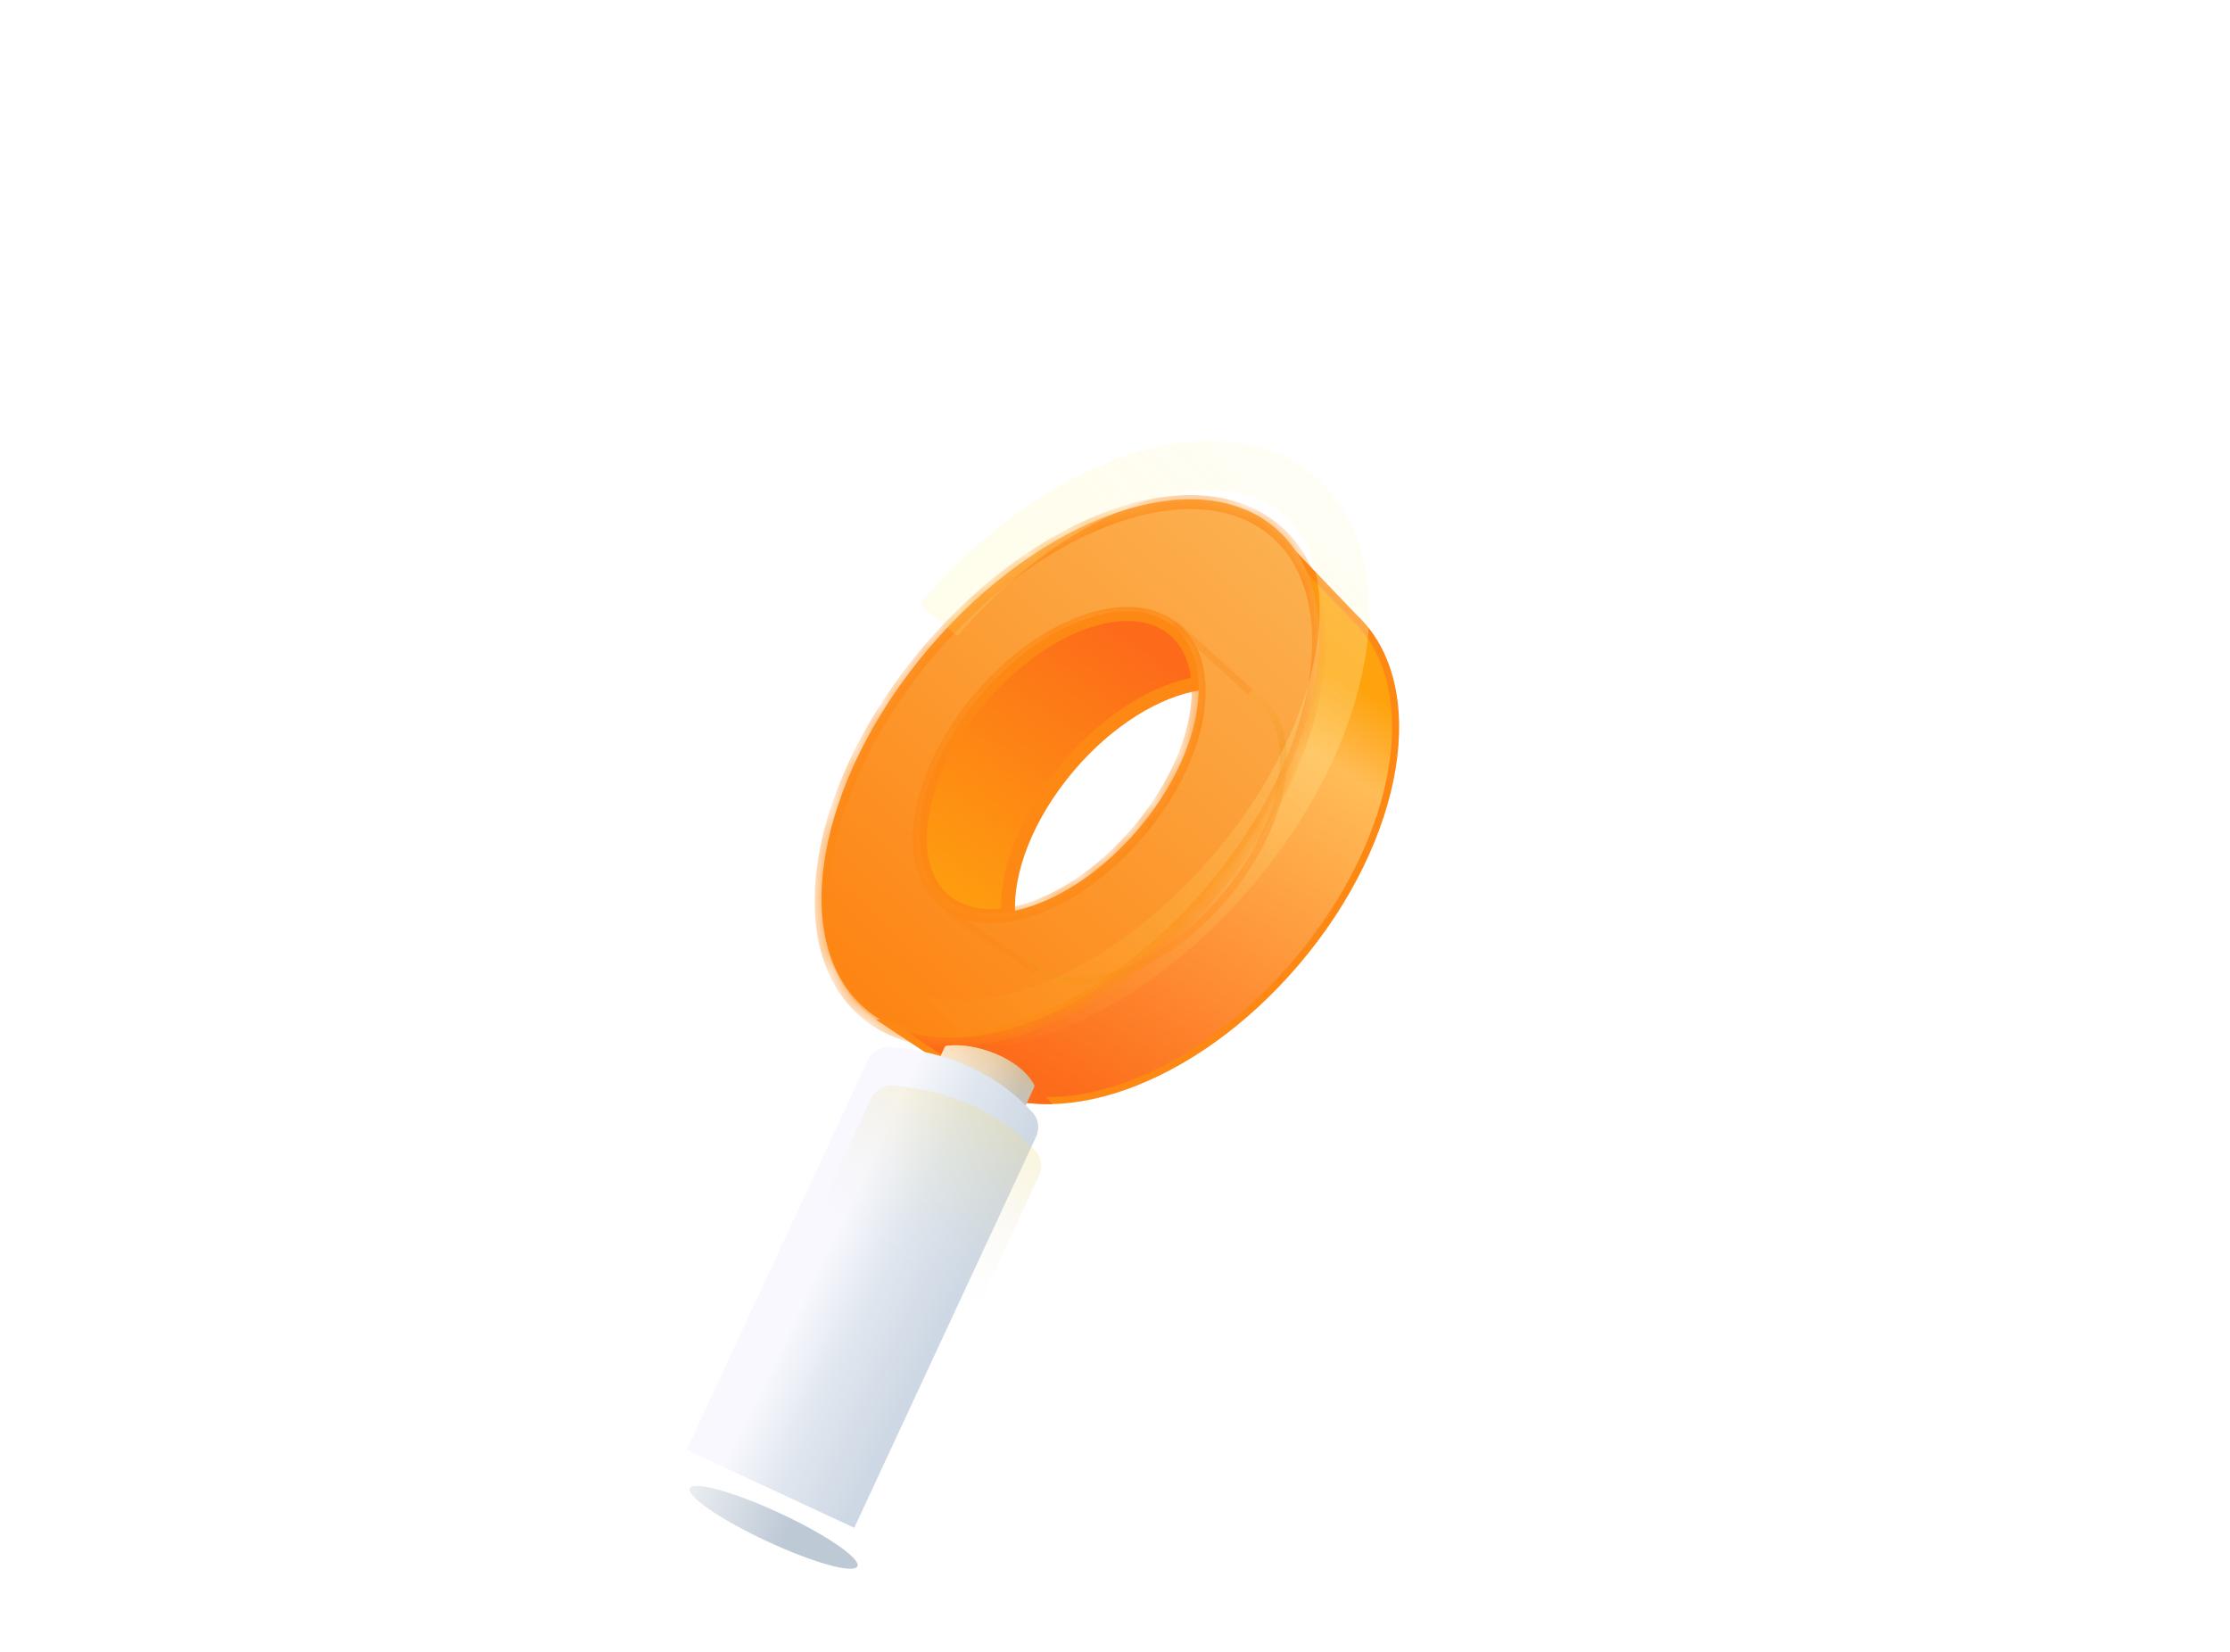 <svg width="54" height="40" viewBox="0 0 64 67" fill="none" xmlns="http://www.w3.org/2000/svg">
<g opacity="0.2" filter="url(#filter0_f)">
<path d="M41.832 24.971L38.832 21.84L38.421 23.576C35.169 23.387 38.814 30.772 35.614 34.536C32.234 38.512 23.1 37.908 24.101 41.114L22.321 41.365L26.07 43.86C29.373 46.124 35.235 44.093 39.466 39.115C43.776 34.044 44.797 27.795 41.832 24.971Z" fill="#FD7A17"/>
<path fill-rule="evenodd" clip-rule="evenodd" d="M35.386 27.725C33.699 27.992 31.726 29.186 30.119 31.076C28.421 33.073 27.557 35.349 27.669 37.099C26.651 37.261 25.736 37.084 25.071 36.519C23.305 35.017 23.962 31.342 26.539 28.31C29.116 25.278 32.637 24.038 34.404 25.54C35.007 26.052 35.328 26.818 35.386 27.725Z" fill="#FD7618"/>
<path fill-rule="evenodd" clip-rule="evenodd" d="M21.891 41.044C25.061 43.738 31.346 41.551 35.93 36.158C40.514 30.766 41.66 24.211 38.49 21.516C35.321 18.822 29.035 21.009 24.451 26.401C19.868 31.794 18.721 38.349 21.891 41.044ZM25.071 36.519C26.837 38.02 30.359 36.78 32.936 33.748C35.513 30.717 36.17 27.041 34.404 25.54C32.637 24.038 29.116 25.278 26.538 28.31C23.961 31.342 23.304 35.017 25.071 36.519Z" fill="#FD8714"/>
</g>
<path d="M41.729 25.069L41.729 25.069L41.734 25.073C43.17 26.441 43.656 28.654 43.237 31.177C42.819 33.697 41.499 36.505 39.358 39.023C37.256 41.496 34.753 43.232 32.373 44.069C29.99 44.908 27.751 44.84 26.15 43.743L26.149 43.742L22.71 41.454L24.121 41.254L24.287 41.231L24.237 41.071C24.122 40.703 24.154 40.401 24.295 40.141C24.438 39.875 24.702 39.636 25.075 39.415C25.824 38.969 26.958 38.625 28.254 38.25C28.353 38.221 28.452 38.193 28.552 38.164C29.761 37.815 31.079 37.435 32.303 36.921C33.629 36.365 34.857 35.646 35.722 34.628C36.546 33.658 36.925 32.461 37.086 31.227C37.247 29.994 37.192 28.712 37.139 27.567L37.137 27.52C37.085 26.384 37.041 25.403 37.199 24.711C37.278 24.364 37.405 24.108 37.592 23.945C37.775 23.784 38.034 23.695 38.413 23.717L38.532 23.724L38.559 23.608L38.91 22.127L41.729 25.069Z" fill="url(#paint0_linear)" stroke="#FD8813" stroke-width="0.284"/>
<mask id="path-5-outside-1" maskUnits="userSpaceOnUse" x="21.379" y="21.41" width="15.942" height="18.752" fill="black">
<rect fill="white" x="21.379" y="21.41" width="15.942" height="18.752"/>
<path fill-rule="evenodd" clip-rule="evenodd" d="M35.386 27.725C33.699 27.992 31.726 29.186 30.119 31.076C28.421 33.073 27.557 35.349 27.669 37.099C26.651 37.261 25.736 37.084 25.071 36.519C23.305 35.017 23.962 31.342 26.539 28.31C29.116 25.278 32.637 24.038 34.404 25.54C35.007 26.052 35.328 26.818 35.386 27.725Z"/>
</mask>
<path fill-rule="evenodd" clip-rule="evenodd" d="M35.386 27.725C33.699 27.992 31.726 29.186 30.119 31.076C28.421 33.073 27.557 35.349 27.669 37.099C26.651 37.261 25.736 37.084 25.071 36.519C23.305 35.017 23.962 31.342 26.539 28.31C29.116 25.278 32.637 24.038 34.404 25.54C35.007 26.052 35.328 26.818 35.386 27.725Z" fill="url(#paint1_linear)"/>
<path d="M30.119 31.076L30.334 31.259L30.119 31.076ZM35.386 27.725L35.43 28.003L35.684 27.963L35.667 27.707L35.386 27.725ZM27.669 37.099L27.713 37.378L27.967 37.338L27.951 37.081L27.669 37.099ZM25.071 36.519L24.889 36.733L24.889 36.733L25.071 36.519ZM26.539 28.31L26.754 28.492L26.539 28.31ZM34.404 25.54L34.587 25.325L34.404 25.54ZM30.334 31.259C31.91 29.404 33.828 28.257 35.43 28.003L35.342 27.447C33.571 27.727 31.541 28.968 29.904 30.894L30.334 31.259ZM27.951 37.081C27.844 35.426 28.667 33.22 30.334 31.259L29.904 30.894C28.176 32.926 27.27 35.272 27.388 37.117L27.951 37.081ZM27.625 36.821C26.661 36.974 25.838 36.801 25.254 36.304L24.889 36.733C25.635 37.367 26.64 37.548 27.713 37.378L27.625 36.821ZM25.254 36.304C24.479 35.645 24.197 34.474 24.454 33.038C24.709 31.609 25.491 29.977 26.754 28.492L26.324 28.127C25.009 29.674 24.174 31.396 23.899 32.938C23.624 34.473 23.897 35.891 24.889 36.733L25.254 36.304ZM26.754 28.492C28.016 27.008 29.501 25.973 30.869 25.491C32.245 25.006 33.446 25.096 34.221 25.754L34.587 25.325C33.595 24.482 32.152 24.441 30.682 24.959C29.204 25.479 27.639 26.58 26.324 28.127L26.754 28.492ZM34.221 25.754C34.752 26.205 35.05 26.891 35.105 27.743L35.667 27.707C35.605 26.745 35.262 25.899 34.587 25.325L34.221 25.754Z" fill="#FD8813" mask="url(#path-5-outside-1)"/>
<mask id="path-7-inside-2" fill="white">
<path fill-rule="evenodd" clip-rule="evenodd" d="M21.891 41.044C25.061 43.738 31.346 41.551 35.93 36.158C40.514 30.766 41.66 24.211 38.49 21.516C35.321 18.822 29.035 21.009 24.451 26.401C19.868 31.794 18.721 38.349 21.891 41.044ZM25.071 36.519C26.837 38.02 30.359 36.78 32.936 33.748C35.513 30.717 36.17 27.041 34.404 25.54C32.637 24.038 29.116 25.278 26.538 28.31C23.961 31.342 23.304 35.017 25.071 36.519Z"/>
</mask>
<g filter="url(#filter1_ii)">
<path fill-rule="evenodd" clip-rule="evenodd" d="M21.891 41.044C25.061 43.738 31.346 41.551 35.93 36.158C40.514 30.766 41.66 24.211 38.49 21.516C35.321 18.822 29.035 21.009 24.451 26.401C19.868 31.794 18.721 38.349 21.891 41.044ZM25.071 36.519C26.837 38.02 30.359 36.78 32.936 33.748C35.513 30.717 36.17 27.041 34.404 25.54C32.637 24.038 29.116 25.278 26.538 28.31C23.961 31.342 23.304 35.017 25.071 36.519Z" fill="url(#paint2_linear)"/>
</g>
<path d="M35.93 36.158L36.146 36.342L35.93 36.158ZM21.891 41.044L22.075 40.827L21.891 41.044ZM38.49 21.516L38.674 21.3L38.49 21.516ZM24.451 26.401L24.668 26.585L24.451 26.401ZM34.404 25.54L34.587 25.324L34.404 25.54ZM26.538 28.31L26.322 28.126L26.538 28.31ZM35.714 35.975C33.449 38.639 30.772 40.501 28.287 41.365C25.795 42.233 23.552 42.083 22.075 40.827L21.707 41.26C23.4 42.699 25.884 42.802 28.473 41.901C31.069 40.998 33.827 39.07 36.146 36.342L35.714 35.975ZM38.306 21.733C39.783 22.988 40.292 25.177 39.838 27.777C39.385 30.369 37.978 33.31 35.714 35.975L36.146 36.342C38.465 33.614 39.924 30.582 40.397 27.875C40.869 25.174 40.367 22.739 38.674 21.3L38.306 21.733ZM24.668 26.585C26.933 23.921 29.61 22.059 32.094 21.194C34.587 20.327 36.83 20.477 38.306 21.733L38.674 21.3C36.981 19.861 34.497 19.757 31.908 20.658C29.312 21.562 26.554 23.49 24.235 26.217L24.668 26.585ZM22.075 40.827C20.598 39.572 20.089 37.382 20.543 34.783C20.996 32.191 22.403 29.25 24.668 26.585L24.235 26.217C21.916 28.945 20.458 31.977 19.984 34.685C19.512 37.385 20.014 39.821 21.707 41.26L22.075 40.827ZM32.72 33.565C31.458 35.049 29.973 36.084 28.605 36.566C27.229 37.051 26.029 36.961 25.255 36.303L24.887 36.735C25.879 37.578 27.323 37.619 28.794 37.101C30.272 36.581 31.837 35.48 33.152 33.932L32.72 33.565ZM34.22 25.756C34.994 26.414 35.276 27.584 35.019 29.02C34.764 30.448 33.982 32.08 32.72 33.565L33.152 33.932C34.467 32.385 35.302 30.663 35.578 29.12C35.852 27.585 35.58 26.167 34.587 25.324L34.22 25.756ZM26.755 28.494C28.017 27.009 29.501 25.974 30.869 25.493C32.245 25.008 33.445 25.098 34.22 25.756L34.587 25.324C33.595 24.48 32.151 24.439 30.681 24.957C29.202 25.478 27.637 26.579 26.322 28.126L26.755 28.494ZM25.255 36.303C24.48 35.644 24.198 34.474 24.455 33.038C24.71 31.61 25.493 29.979 26.755 28.494L26.322 28.126C25.007 29.674 24.172 31.395 23.896 32.938C23.622 34.473 23.895 35.892 24.887 36.735L25.255 36.303Z" fill="#FD8813" mask="url(#path-7-inside-2)"/>
<path d="M29.467 44.781L28.753 44.035L28.391 44.115L28.371 44.731C28.795 44.774 29.035 44.782 29.467 44.781Z" fill="#FD6C1A"/>
<g opacity="0.3" filter="url(#filter2_f)">
<path d="M28.785 39.375L25.153 36.935M37.497 28.081L34.404 25.271" stroke="#FD8414" stroke-width="0.284"/>
</g>
<g opacity="0.5" filter="url(#filter3_f)">
<path d="M36.409 36.423C35.134 37.923 33.629 38.974 32.234 39.466C30.834 39.959 29.573 39.882 28.744 39.177C27.915 38.472 27.636 37.24 27.897 35.779C28.157 34.323 28.953 32.669 30.228 31.168C31.503 29.668 33.008 28.617 34.404 28.125C35.803 27.632 37.064 27.71 37.893 28.414C38.722 29.119 39.002 30.351 38.74 31.812C38.48 33.268 37.684 34.923 36.409 36.423Z" stroke="url(#paint3_linear)" stroke-width="0.284"/>
</g>
<path d="M25.088 42.486C25.105 42.449 25.138 42.423 25.177 42.418C26.261 42.271 28.089 42.867 28.715 43.99C28.734 44.023 28.734 44.062 28.718 44.096L27.682 46.325L24.09 44.654L25.088 42.486Z" fill="url(#paint4_linear)"/>
<path opacity="0.5" d="M25.088 42.486C25.105 42.449 25.138 42.423 25.177 42.418C26.261 42.271 28.089 42.867 28.715 43.99C28.734 44.023 28.734 44.062 28.718 44.096L27.682 46.325L24.09 44.654L25.088 42.486Z" fill="url(#paint5_linear)"/>
<g filter="url(#filter4_i)">
<path d="M22.097 44.575C22.259 44.227 22.613 44.003 22.996 44.034C25.378 44.223 27.415 45.17 28.792 46.713C29.03 46.98 29.067 47.365 28.916 47.69L21.546 63.541L14.748 60.38L22.097 44.575Z" fill="url(#paint6_linear)"/>
</g>
<path opacity="0.5" d="M22.097 44.575C22.259 44.227 22.613 44.003 22.996 44.034C25.378 44.223 27.415 45.17 28.792 46.713C29.03 46.98 29.067 47.365 28.916 47.69L21.546 63.541L14.748 60.38L22.097 44.575Z" fill="url(#paint7_linear)"/>
<ellipse cx="18.152" cy="61.948" rx="3.749" ry="0.626" transform="rotate(24.951 18.152 61.948)" fill="url(#paint8_linear)"/>
<g opacity="0.3" filter="url(#filter5_f)">
<path d="M22.178 40.383C25.474 43.185 32.011 40.911 36.779 35.303C41.546 29.694 42.738 22.876 39.442 20.074C36.145 17.272 29.608 19.546 24.841 25.155" stroke="url(#paint9_linear)" stroke-width="2.013"/>
</g>
<defs>
<filter id="filter0_f" x="0.018" y="0.282" width="63.587" height="64.581" filterUnits="userSpaceOnUse" color-interpolation-filters="sRGB">
<feFlood flood-opacity="0" result="BackgroundImageFix"/>
<feBlend mode="normal" in="SourceGraphic" in2="BackgroundImageFix" result="shape"/>
<feGaussianBlur stdDeviation="10.04" result="effect1_foregroundBlur"/>
</filter>
<filter id="filter1_ii" x="20.099" y="19.284" width="20.183" height="23.88" filterUnits="userSpaceOnUse" color-interpolation-filters="sRGB">
<feFlood flood-opacity="0" result="BackgroundImageFix"/>
<feBlend mode="normal" in="SourceGraphic" in2="BackgroundImageFix" result="shape"/>
<feColorMatrix in="SourceAlpha" type="matrix" values="0 0 0 0 0 0 0 0 0 0 0 0 0 0 0 0 0 0 127 0" result="hardAlpha"/>
<feOffset dy="0.968"/>
<feGaussianBlur stdDeviation="0.847"/>
<feComposite in2="hardAlpha" operator="arithmetic" k2="-1" k3="1"/>
<feColorMatrix type="matrix" values="0 0 0 0 0.996 0 0 0 0 0.631 0 0 0 0 0.055 0 0 0 1 0"/>
<feBlend mode="normal" in2="shape" result="effect1_innerShadow"/>
<feColorMatrix in="SourceAlpha" type="matrix" values="0 0 0 0 0 0 0 0 0 0 0 0 0 0 0 0 0 0 127 0" result="hardAlpha"/>
<feOffset dy="-1.078"/>
<feGaussianBlur stdDeviation="1.347"/>
<feComposite in2="hardAlpha" operator="arithmetic" k2="-1" k3="1"/>
<feColorMatrix type="matrix" values="0 0 0 0 1 0 0 0 0 1 0 0 0 0 1 0 0 0 0.33 0"/>
<feBlend mode="normal" in2="effect1_innerShadow" result="effect2_innerShadow"/>
</filter>
<filter id="filter2_f" x="24.847" y="24.939" width="12.973" height="14.781" filterUnits="userSpaceOnUse" color-interpolation-filters="sRGB">
<feFlood flood-opacity="0" result="BackgroundImageFix"/>
<feBlend mode="normal" in="SourceGraphic" in2="BackgroundImageFix" result="shape"/>
<feGaussianBlur stdDeviation="0.114" result="effect1_foregroundBlur"/>
</filter>
<filter id="filter3_f" x="27.434" y="27.441" width="11.77" height="12.709" filterUnits="userSpaceOnUse" color-interpolation-filters="sRGB">
<feFlood flood-opacity="0" result="BackgroundImageFix"/>
<feBlend mode="normal" in="SourceGraphic" in2="BackgroundImageFix" result="shape"/>
<feGaussianBlur stdDeviation="0.114" result="effect1_foregroundBlur"/>
</filter>
<filter id="filter4_i" x="14.627" y="42.458" width="14.379" height="21.082" filterUnits="userSpaceOnUse" color-interpolation-filters="sRGB">
<feFlood flood-opacity="0" result="BackgroundImageFix"/>
<feBlend mode="normal" in="SourceGraphic" in2="BackgroundImageFix" result="shape"/>
<feColorMatrix in="SourceAlpha" type="matrix" values="0 0 0 0 0 0 0 0 0 0 0 0 0 0 0 0 0 0 127 0" result="hardAlpha"/>
<feOffset dx="-0.121" dy="-1.573"/>
<feGaussianBlur stdDeviation="1.875"/>
<feComposite in2="hardAlpha" operator="arithmetic" k2="-1" k3="1"/>
<feColorMatrix type="matrix" values="0 0 0 0 0.636 0 0 0 0 0.662 0 0 0 0 0.688 0 0 0 0.22 0"/>
<feBlend mode="normal" in2="shape" result="effect1_innerShadow"/>
</filter>
<filter id="filter5_f" x="18.506" y="14.849" width="26.824" height="30.759" filterUnits="userSpaceOnUse" color-interpolation-filters="sRGB">
<feFlood flood-opacity="0" result="BackgroundImageFix"/>
<feBlend mode="normal" in="SourceGraphic" in2="BackgroundImageFix" result="shape"/>
<feGaussianBlur stdDeviation="1.51" result="effect1_foregroundBlur"/>
</filter>
<linearGradient id="paint0_linear" x1="39.212" y1="26.169" x2="26.601" y2="46.101" gradientUnits="userSpaceOnUse">
<stop stop-color="#FEA30D"/>
<stop offset="0.138" stop-color="#FFBC57"/>
<stop offset="0.855" stop-color="#FD6C1A"/>
<stop offset="1" stop-color="#FD6A1A"/>
</linearGradient>
<linearGradient id="paint1_linear" x1="32.433" y1="24.502" x2="23.413" y2="37.288" gradientUnits="userSpaceOnUse">
<stop offset="0.066" stop-color="#FD6B1A"/>
<stop offset="1" stop-color="#FEA40D"/>
</linearGradient>
<linearGradient id="paint2_linear" x1="45.698" y1="12.104" x2="20.928" y2="39.523" gradientUnits="userSpaceOnUse">
<stop stop-color="#FBC56C"/>
<stop offset="1" stop-color="#FD8514"/>
</linearGradient>
<linearGradient id="paint3_linear" x1="35.966" y1="36.136" x2="29.634" y2="30.434" gradientUnits="userSpaceOnUse">
<stop stop-color="#FD8215"/>
<stop offset="0.528" stop-color="#DAA60C" stop-opacity="0"/>
</linearGradient>
<linearGradient id="paint4_linear" x1="28.387" y1="45.2" x2="24.952" y2="43.397" gradientUnits="userSpaceOnUse">
<stop offset="0.16" stop-color="#ADC1D7"/>
<stop offset="0.581" stop-color="#E0E7EF"/>
<stop offset="1" stop-color="#FDFDFE"/>
</linearGradient>
<linearGradient id="paint5_linear" x1="26.862" y1="41.823" x2="22.141" y2="51.83" gradientUnits="userSpaceOnUse">
<stop offset="0.056" stop-color="#FBB251"/>
<stop offset="0.455" stop-color="#E0E7EF" stop-opacity="0"/>
<stop offset="1" stop-color="#FDFDFE" stop-opacity="0"/>
</linearGradient>
<linearGradient id="paint6_linear" x1="25.695" y1="53.911" x2="20.33" y2="51.326" gradientUnits="userSpaceOnUse">
<stop stop-color="#CED8E4"/>
<stop offset="0.491" stop-color="#DFE6EE"/>
<stop offset="0.912" stop-color="#F8F8FE"/>
</linearGradient>
<linearGradient id="paint7_linear" x1="28.227" y1="39.872" x2="20.33" y2="51.326" gradientUnits="userSpaceOnUse">
<stop stop-color="#FFD535"/>
<stop offset="0.877" stop-color="#DFE6EE" stop-opacity="0"/>
<stop offset="1" stop-color="#FDFDFE" stop-opacity="0"/>
</linearGradient>
<linearGradient id="paint8_linear" x1="18.774" y1="62.439" x2="14.428" y2="62.656" gradientUnits="userSpaceOnUse">
<stop stop-color="#BEC9D6"/>
<stop offset="1" stop-color="#EBEEF1"/>
</linearGradient>
<linearGradient id="paint9_linear" x1="39.442" y1="20.074" x2="22.178" y2="40.383" gradientUnits="userSpaceOnUse">
<stop stop-color="#FFFBDF"/>
<stop offset="1" stop-color="#FFEB28" stop-opacity="0"/>
</linearGradient>
</defs>
</svg>

